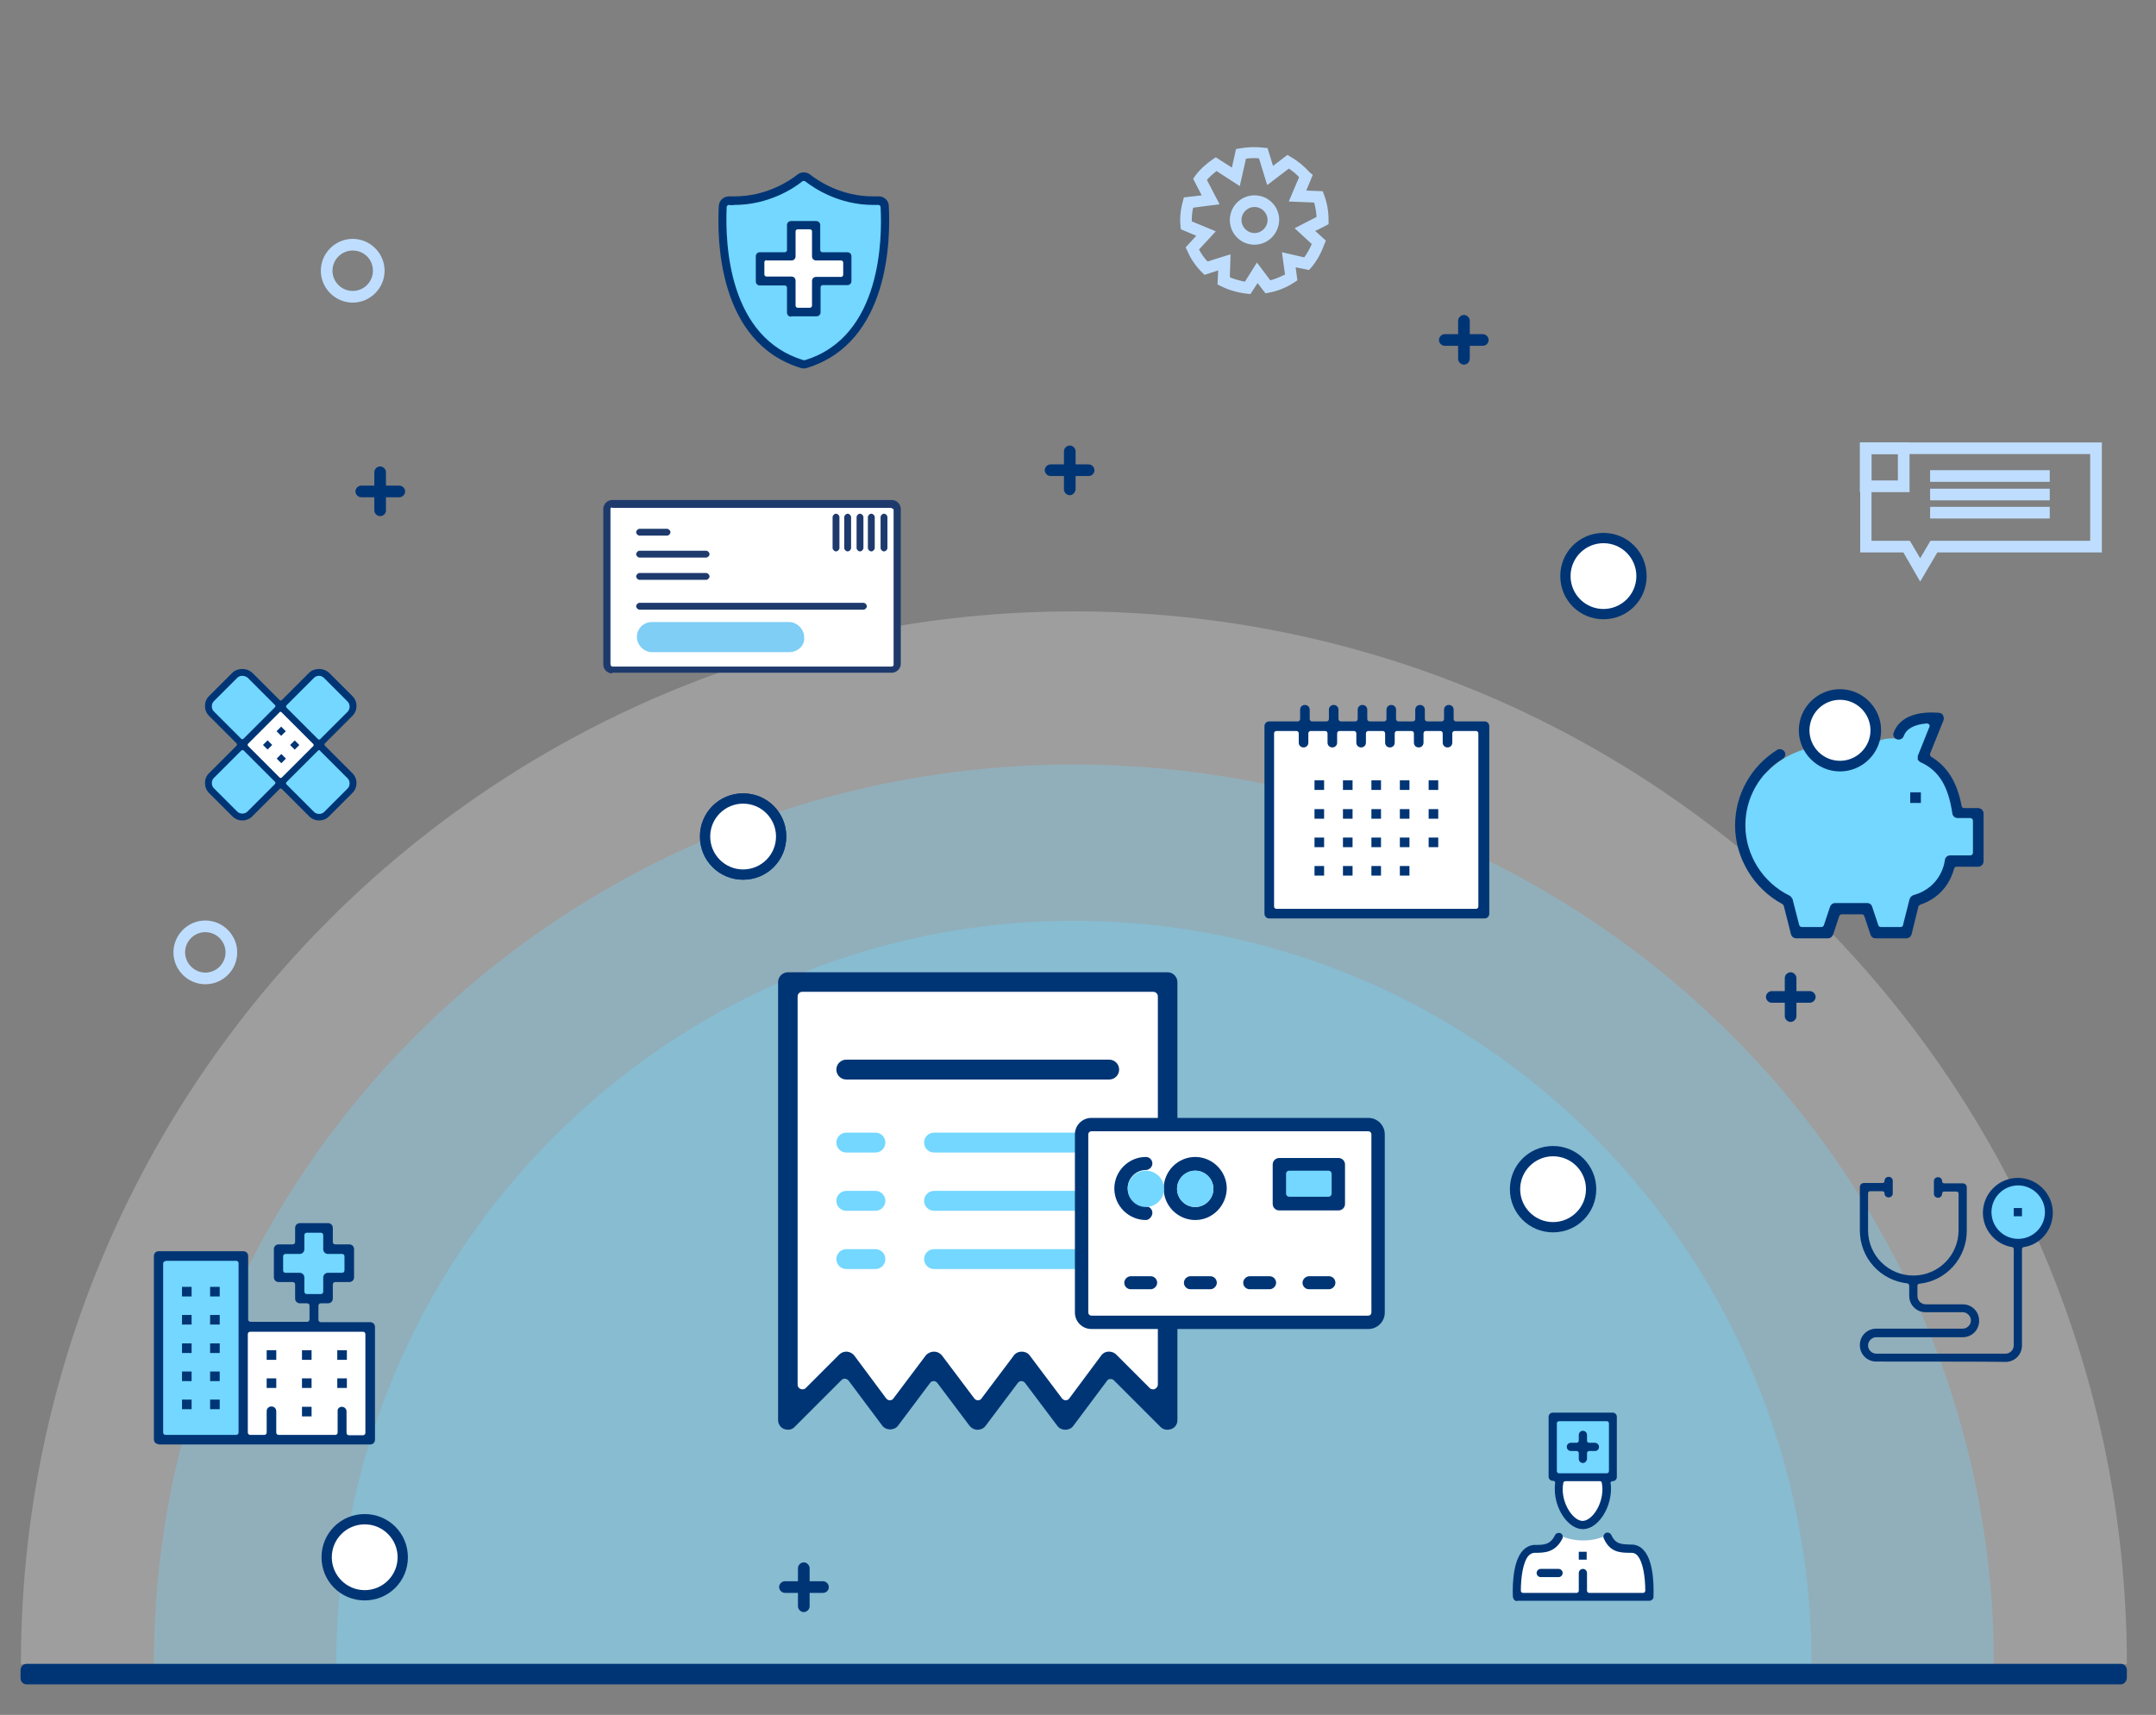 <?xml version="1.0" encoding="utf-8"?>
<!-- Generator: Adobe Illustrator 21.0.2, SVG Export Plug-In . SVG Version: 6.00 Build 0)  -->
<svg version="1.1" id="Livello_1" xmlns="http://www.w3.org/2000/svg" xmlns:xlink="http://www.w3.org/1999/xlink" x="0px" y="0px"
	 viewBox="0 0 629 500.4" style="enable-background:new 0 0 629 500.4;" xml:space="preserve">
<rect x="0" y="0" width="629" height="500.4" fill="#808080" stroke="none"/>
<style type="text/css">
	.st0{opacity:0.3;fill:#E2E2E2;}
	.st1{opacity:0.3;fill:#73D7FF;}
	.st2{opacity:0.32;fill:#73D7FF;}
	.st3{fill:#003575;}
	.st4{fill:#BFDEFF;}
	.st5{fill:#FFFFFF;}
	.st6{fill:none;stroke:#295082;stroke-width:2;stroke-miterlimit:10;}
	.st7{fill:#1E3A6D;}
	.st8{fill:#7ECEF5;}
	.st9{fill:#73D7FF;}
</style>
<path class="st0" d="M6.1,485.6c0-169.7,137.5-307.2,307.2-307.2s307.2,137.5,307.2,307.2"/>
<path class="st1" d="M44.9,485.6c0-145,120.2-262.5,268.4-262.5s268.4,117.5,268.4,262.5"/>
<path class="st2" d="M98.1,485.6c0-119.8,96.3-216.9,215.2-216.9s215.2,97.1,215.2,216.9"/>
<path class="st3" d="M618.7,491.5H7.8c-1,0-1.8-0.8-1.8-1.8v-2.4c0-1,0.8-1.8,1.8-1.8h610.9c1,0,1.8,0.8,1.8,1.8v2.4
	C620.4,490.7,619.6,491.5,618.7,491.5z"/>
<g>
	<g>
		<path class="st4" d="M560.2,169.7l-4.9-8.5h-12.6v-32.1h70.5v32.1h-48L560.2,169.7z M546,157.8h11.2l3,5.1l3-5.1h46.6v-25.3H546
			V157.8z"/>
	</g>
	<g>
		<path class="st4" d="M557.1,143.6h-14.5v-14.5h14.5V143.6z M546,140.2h7.7v-7.7H546V140.2z"/>
	</g>
	<g>
		<rect x="563.1" y="137.2" class="st4" width="34.9" height="3.4"/>
	</g>
	<g>
		<rect x="563.1" y="142.6" class="st4" width="34.9" height="3.4"/>
	</g>
	<g>
		<rect x="563.1" y="147.9" class="st4" width="34.9" height="3.4"/>
	</g>
</g>
<g>
	<g>
		<path class="st4" d="M364.8,85.8l-1-0.1c-2.6-0.3-5.2-1-7.6-2.2l-1-0.5l0.2-4.1l-4,1.3l-0.7-0.7c-1.8-1.8-3.3-3.9-4.3-6.3l-0.5-1
			l3.1-3.4l-4.5-1.9l-0.1-1c0-0.5-0.1-1.1-0.1-1.6c0-1.9,0.3-3.8,0.8-5.6l0.3-1.1l5.2-0.6l-2.5-4.8l0.6-0.9c1.4-1.9,3.2-3.5,5.1-4.8
			l0.9-0.6l4.7,3l1.2-5.4l1.1-0.2c2.3-0.4,4.6-0.5,7-0.2l1.1,0.1l1.6,5.2l4.2-3.2l1,0.6c2.1,1.2,4,2.8,5.6,4.6L383,51l-1.9,4.6
			l4.8,0.2l0.4,1.1c0.9,2.4,1.3,4.8,1.3,7.4l0,1.1l-0.9,0.5l-3,1.5l3.1,2.8l-0.4,1c-0.9,2.5-2.1,4.8-3.8,6.8l-0.7,0.8L378,78
			l0.5,3.8l-0.9,0.6c-2.3,1.5-4.7,2.5-7.4,3l-1,0.2l-2.3-3L364.8,85.8z M358.8,80.9c1.4,0.6,2.9,1,4.4,1.3l3.5-5.6l3.9,5.2
			c1.5-0.4,2.9-1,4.3-1.7l-0.9-6.5l6.5,1.5c0.9-1.2,1.6-2.5,2.2-3.9l-5-4.6l6.4-3.3c-0.1-1.4-0.3-2.8-0.7-4.2l-7.4-0.3l3-7.1
			c-0.9-1-1.9-1.8-3-2.5l-6.3,4.8l-2.4-7.8c-1.3-0.1-2.5-0.1-3.8,0.1l-1.8,8l-6.8-4.4c-1,0.8-1.9,1.6-2.8,2.6l3.7,7.1l-7.7,1
			c-0.3,1.2-0.4,2.4-0.4,3.7c0,0.1,0,0.2,0,0.3l7,2.9l-4.9,5.3c0.7,1.3,1.5,2.5,2.5,3.5l6.7-2.1L358.8,80.9z"/>
	</g>
	<g>
		<path class="st4" d="M366,71.4c-4,0-7.2-3.2-7.2-7.2c0-4,3.2-7.2,7.2-7.2s7.2,3.2,7.2,7.2C373.1,68.2,369.9,71.4,366,71.4z
			 M366,60.4c-2.1,0-3.8,1.7-3.8,3.8c0,2.1,1.7,3.8,3.8,3.8s3.8-1.7,3.8-3.8C369.8,62.1,368.1,60.4,366,60.4z"/>
	</g>
</g>
<g>
	<g>
		<g>
			<g>
				<g>
					<g>
						<g>
							<path class="st3" d="M317.6,138.9h-11.1c-0.9,0-1.7-0.8-1.7-1.7c0-0.9,0.8-1.7,1.7-1.7h11.1c0.9,0,1.7,0.8,1.7,1.7
								C319.3,138.1,318.6,138.9,317.6,138.9z"/>
						</g>
					</g>
				</g>
			</g>
		</g>
		<g>
			<g>
				<g>
					<g>
						<g>
							<path class="st3" d="M312.1,144.5c-0.9,0-1.7-0.8-1.7-1.7v-11.1c0-0.9,0.8-1.7,1.7-1.7c0.9,0,1.7,0.8,1.7,1.7v11.1
								C313.7,143.7,313,144.5,312.1,144.5z"/>
						</g>
					</g>
				</g>
			</g>
		</g>
	</g>
</g>
<g>
	<g>
		<g>
			<g>
				<g>
					<g>
						<g>
							<path class="st3" d="M240.1,464.8h-11.1c-0.9,0-1.7-0.8-1.7-1.7c0-0.9,0.8-1.7,1.7-1.7h11.1c0.9,0,1.7,0.8,1.7,1.7
								C241.8,464.1,241,464.8,240.1,464.8z"/>
						</g>
					</g>
				</g>
			</g>
		</g>
		<g>
			<g>
				<g>
					<g>
						<g>
							<path class="st3" d="M234.5,470.4c-0.9,0-1.7-0.8-1.7-1.7v-11.1c0-0.9,0.8-1.7,1.7-1.7c0.9,0,1.7,0.8,1.7,1.7v11.1
								C236.2,469.6,235.4,470.4,234.5,470.4z"/>
						</g>
					</g>
				</g>
			</g>
		</g>
	</g>
</g>
<g>
	<g>
		<g>
			<g>
				<g>
					<g>
						<g>
							<path class="st3" d="M528,292.6h-11.1c-0.9,0-1.7-0.8-1.7-1.7c0-0.9,0.8-1.7,1.7-1.7H528c0.9,0,1.7,0.8,1.7,1.7
								C529.7,291.8,528.9,292.6,528,292.6z"/>
						</g>
					</g>
				</g>
			</g>
		</g>
		<g>
			<g>
				<g>
					<g>
						<g>
							<path class="st3" d="M522.4,298.2c-0.9,0-1.7-0.8-1.7-1.7v-11.1c0-0.9,0.8-1.7,1.7-1.7c0.9,0,1.7,0.8,1.7,1.7v11.1
								C524.1,297.4,523.3,298.2,522.4,298.2z"/>
						</g>
					</g>
				</g>
			</g>
		</g>
	</g>
</g>
<g>
	<path class="st5" d="M216.8,255.7c-6.4,0-11.6-5.2-11.6-11.6s5.2-11.6,11.6-11.6s11.6,5.2,11.6,11.6S223.2,255.7,216.8,255.7z"/>
	<path class="st3" d="M216.8,233.5c5.8,0,10.6,4.8,10.6,10.6s-4.8,10.6-10.6,10.6c-5.8,0-10.6-4.8-10.6-10.6S211,233.5,216.8,233.5
		 M216.8,231.5c-7,0-12.6,5.6-12.6,12.6c0,7,5.6,12.6,12.6,12.6c7,0,12.6-5.6,12.6-12.6C229.4,237.1,223.8,231.5,216.8,231.5
		L216.8,231.5z"/>
</g>
<g>
	<path class="st5" d="M216.8,255.2c-6.1,0-11.1-5-11.1-11.1c0-6.1,5-11.1,11.1-11.1c6.1,0,11.1,5,11.1,11.1
		C227.9,250.2,222.9,255.2,216.8,255.2z"/>
	<path class="st3" d="M216.8,234.5c5.3,0,9.6,4.3,9.6,9.6s-4.3,9.6-9.6,9.6c-5.3,0-9.6-4.3-9.6-9.6S211.5,234.5,216.8,234.5
		 M216.8,231.5c-7,0-12.6,5.6-12.6,12.6s5.6,12.6,12.6,12.6s12.6-5.6,12.6-12.6S223.8,231.5,216.8,231.5L216.8,231.5z"/>
</g>
<g>
	<path class="st5" d="M453.1,358.1c-6.1,0-11.1-5-11.1-11.1s5-11.1,11.1-11.1c6.1,0,11.1,5,11.1,11.1S459.3,358.1,453.1,358.1z"/>
	<path class="st3" d="M453.1,337.4c5.3,0,9.6,4.3,9.6,9.6s-4.3,9.6-9.6,9.6s-9.6-4.3-9.6-9.6S447.8,337.4,453.1,337.4 M453.1,334.4
		c-7,0-12.6,5.6-12.6,12.6c0,7,5.6,12.6,12.6,12.6c7,0,12.6-5.6,12.6-12.6C465.7,340.1,460.1,334.4,453.1,334.4L453.1,334.4z"/>
</g>
<g>
	<path class="st5" d="M106.4,465.5c-6.1,0-11.1-5-11.1-11.1s5-11.1,11.1-11.1c6.1,0,11.1,5,11.1,11.1S112.6,465.5,106.4,465.5z"/>
	<path class="st3" d="M106.4,444.8c5.3,0,9.6,4.3,9.6,9.6s-4.3,9.6-9.6,9.6s-9.6-4.3-9.6-9.6S101.1,444.8,106.4,444.8 M106.4,441.8
		c-7,0-12.6,5.6-12.6,12.6s5.6,12.6,12.6,12.6s12.6-5.6,12.6-12.6S113.4,441.8,106.4,441.8L106.4,441.8z"/>
</g>
<g>
	<path class="st4" d="M102.9,88.3c-5.1,0-9.3-4.2-9.3-9.3c0-5.1,4.2-9.3,9.3-9.3c5.1,0,9.3,4.2,9.3,9.3
		C112.2,84.1,108,88.3,102.9,88.3z M102.9,73.1c-3.3,0-5.9,2.7-5.9,5.9c0,3.3,2.7,5.9,5.9,5.9c3.3,0,5.9-2.7,5.9-5.9
		C108.8,75.7,106.2,73.1,102.9,73.1z"/>
</g>
<g>
	<path class="st4" d="M59.9,287.2c-5.1,0-9.3-4.2-9.3-9.3c0-5.1,4.2-9.3,9.3-9.3c5.1,0,9.3,4.2,9.3,9.3
		C69.2,283.1,65,287.2,59.9,287.2z M59.9,272c-3.3,0-5.9,2.7-5.9,5.9s2.7,5.9,5.9,5.9c3.3,0,5.9-2.7,5.9-5.9S63.2,272,59.9,272z"/>
</g>
<g>
	<g>
		<g>
			<g>
				<g>
					<g>
						<g>
							<path class="st3" d="M116.5,145.1h-11.1c-0.9,0-1.7-0.8-1.7-1.7c0-0.9,0.8-1.7,1.7-1.7h11.1c0.9,0,1.7,0.8,1.7,1.7
								C118.2,144.3,117.4,145.1,116.5,145.1z"/>
						</g>
					</g>
				</g>
			</g>
		</g>
		<g>
			<g>
				<g>
					<g>
						<g>
							<path class="st3" d="M110.9,150.6c-0.9,0-1.7-0.8-1.7-1.7v-11.1c0-0.9,0.8-1.7,1.7-1.7c0.9,0,1.7,0.8,1.7,1.7V149
								C112.6,149.9,111.8,150.6,110.9,150.6z"/>
						</g>
					</g>
				</g>
			</g>
		</g>
	</g>
</g>
<path class="st6" d="M275.2,324.5"/>
<path class="st6" d="M302.6,377.4"/>
<g>
	<g>
		<g>
			<g>
				<rect x="177.6" y="147.2" class="st5" width="84.1" height="48.3"/>
			</g>
		</g>
		<g>
			<g>
				<g>
					<g>
						<path class="st7" d="M186.6,162.7c-0.5,0-1-0.5-1-1s0.5-1,1-1h19.4c0.5,0,1,0.5,1,1s-0.5,1-1,1H186.6z"/>
					</g>
				</g>
			</g>
			<g>
				<g>
					<g>
						<path class="st7" d="M186.6,156.3c-0.5,0-1-0.5-1-1s0.5-1,1-1h8c0.5,0,1,0.5,1,1s-0.5,1-1,1H186.6z"/>
					</g>
				</g>
			</g>
			<g>
				<g>
					<g>
						<path class="st7" d="M186.6,169.2c-0.5,0-1-0.5-1-1s0.5-1,1-1h19.4c0.5,0,1,0.5,1,1s-0.5,1-1,1H186.6z"/>
					</g>
				</g>
			</g>
			<g>
				<g>
					<g>
						<path class="st7" d="M186.6,177.9c-0.5,0-1-0.5-1-1c0-0.5,0.5-1,1-1h65.3c0.5,0,1,0.5,1,1s-0.5,1-1,1H186.6z"/>
					</g>
				</g>
			</g>
			<g>
				<g>
					<g>
						<path class="st7" d="M178.6,196.5c-1.5,0-2.6-1.3-2.6-2.6v-45.4c0-1.5,1.3-2.6,2.6-2.6h81.6c1.5,0,2.6,1.3,2.6,2.6v45.2
							c0,1.5-1.3,2.6-2.6,2.6h-81.6V196.5z M178.6,148c-0.3,0-0.5,0.3-0.5,0.5v45.2c0,0.5,0.3,0.8,0.5,0.8h81.6
							c0.3,0,0.5-0.3,0.5-0.5v-45.2c0-0.3,0-0.3-0.3-0.3l-0.3-0.3h-81.6V148z"/>
					</g>
				</g>
			</g>
		</g>
	</g>
	<g>
		<g>
			<g>
				<path class="st7" d="M251.9,159.9c0,0.5-0.5,1-1,1c-0.5,0-1-0.5-1-1v-9c0-0.5,0.5-1,1-1c0.5,0,1,0.5,1,1V159.9z"/>
			</g>
		</g>
	</g>
	<g>
		<g>
			<g>
				<path class="st7" d="M255.2,159.9c0,0.5-0.5,1-1,1c-0.5,0-1-0.5-1-1v-9c0-0.5,0.5-1,1-1c0.5,0,1,0.5,1,1V159.9z"/>
			</g>
		</g>
	</g>
	<g>
		<g>
			<g>
				<path class="st7" d="M258.9,159.9c0,0.5-0.5,1-1,1s-1-0.5-1-1v-9c0-0.5,0.5-1,1-1s1,0.5,1,1V159.9z"/>
			</g>
		</g>
	</g>
	<g>
		<g>
			<g>
				<path class="st7" d="M248.3,159.9c0,0.5-0.5,1-1,1s-1-0.5-1-1v-9c0-0.5,0.5-1,1-1s1,0.5,1,1V159.9z"/>
			</g>
		</g>
	</g>
	<g>
		<g>
			<g>
				<path class="st7" d="M244.9,159.9c0,0.5-0.5,1-1,1s-1-0.5-1-1v-9c0-0.5,0.5-1,1-1s1,0.5,1,1V159.9z"/>
			</g>
		</g>
	</g>
	<path class="st8" d="M230.2,190.3h-40c-2.3,0-4.4-2.1-4.4-4.4l0,0c0-2.6,2.1-4.4,4.4-4.4h40c2.3,0,4.4,2.1,4.4,4.4l0,0
		C234.9,188.3,232.8,190.3,230.2,190.3z"/>
</g>
<g>
	<g>
		<g>
			<polygon class="st9" points="234.5,51.8 243,56 251.3,58.5 257.9,59.3 257,79 248.9,97.7 234.4,106.6 226.5,102.1 219.5,96.4 
				213.6,85.5 211,68.6 211.4,58.7 219.4,58.6 224.3,57.4 229.5,55.1 			"/>
		</g>
	</g>
	<g>
		<polygon class="st5" points="246.8,74.9 237.7,74.9 237.7,65.7 231,65.7 231,74.9 221.9,74.9 221.9,81.5 231,81.5 231,90.7 
			237.7,90.7 237.7,81.5 246.8,81.5 		"/>
	</g>
	<g>
		<g>
			<g>
				<g>
					<path class="st3" d="M234.5,107.5c-0.3,0-0.6,0-0.8-0.1c-24.4-7.4-24.5-38-24-47.3c0.1-1.6,1.4-2.8,3-2.8c0,0,0.1,0,0.1,0
						c0.5,0,1,0,1.5,0c9.3,0,16-4.5,18.4-6.4c0.5-0.4,1.1-0.6,1.8-0.6c0.6,0,1.3,0.2,1.8,0.6c2.4,1.9,9.1,6.4,18.4,6.4
						c0.5,0,1.1,0,1.6,0c0,0,0.1,0,0.1,0c1.5,0,2.9,1.2,2.9,2.8c0.5,9.2,0.4,39.9-24,47.3C235,107.5,234.8,107.5,234.5,107.5z
						 M212.6,59.8c-0.1,0-0.3,0.1-0.4,0.2c-0.1,0.1-0.2,0.3-0.2,0.4c-0.5,11.2,0.7,38.1,22.4,44.7c0.1,0,0.1,0,0.2,0
						c0.1,0,0.1,0,0.2,0c22.5-6.8,22.6-35.9,22.1-44.7c0-0.3-0.3-0.6-0.6-0.6c0,0,0,0,0,0c-0.5,0-1,0-1.5,0c-10,0-17.2-4.8-19.9-6.9
						c-0.1-0.1-0.2-0.1-0.4-0.1s-0.3,0-0.4,0.1c-2.6,2.1-9.9,6.9-19.9,6.9C213.7,59.9,213.2,59.9,212.6,59.8
						C212.6,59.8,212.6,59.8,212.6,59.8z"/>
				</g>
			</g>
		</g>
		<g>
			<g>
				<g>
					<path class="st3" d="M230.8,92.4c-0.7,0-1.2-0.5-1.2-1.2v-7.3c0-0.3-0.3-0.6-0.6-0.6h-7.3c-0.7,0-1.2-0.5-1.2-1.2v-7.3
						c0-0.7,0.5-1.2,1.2-1.2h7.3c0.3,0,0.6-0.3,0.6-0.6v-7.3c0-0.7,0.5-1.2,1.2-1.2h7.3c0.7,0,1.2,0.5,1.2,1.2v7.3
						c0,0.3,0.3,0.6,0.6,0.6h7.3c0.7,0,1.2,0.5,1.2,1.2V82c0,0.7-0.5,1.2-1.2,1.2H240c-0.3,0-0.6,0.3-0.6,0.6v7.3
						c0,0.7-0.5,1.2-1.2,1.2H230.8z M223.6,75.9c-0.3,0-0.6,0.3-0.6,0.6v3.6c0,0.3,0.3,0.6,0.6,0.6h7.3c0.7,0,1.2,0.5,1.2,1.2v7.3
						c0,0.3,0.3,0.6,0.6,0.6h3.6c0.3,0,0.6-0.3,0.6-0.6V82c0-0.7,0.5-1.2,1.2-1.2h7.3c0.3,0,0.6-0.3,0.6-0.6v-3.6
						c0-0.3-0.3-0.6-0.6-0.6h-7.3c-0.7,0-1.2-0.5-1.2-1.2v-7.3c0-0.3-0.3-0.6-0.6-0.6h-3.6c-0.3,0-0.6,0.3-0.6,0.6v7.3
						c0,0.7-0.5,1.2-1.2,1.2H223.6z"/>
				</g>
			</g>
		</g>
	</g>
</g>
<g>
	<g>
		<g>
			<polygon class="st9" points="61.2,227 92.2,196 94.8,196.8 103,205 102.4,208.6 72.4,238.6 69,238 61.2,230.1 			"/>
		</g>
	</g>
	<g>
		<g>
			<polygon class="st9" points="91.8,238.2 60.8,207.2 61.6,204.6 69.8,196.4 73.5,197.1 103.4,227 102.8,230.4 95,238.2 			"/>
		</g>
	</g>
	<g>
		<g>
			
				<rect x="74.5" y="209.7" transform="matrix(0.707 -0.707 0.707 0.707 -129.606 121.721)" class="st5" width="15.2" height="15.2"/>
		</g>
	</g>
	<g>
		<g>
			<g>
				<path class="st3" d="M93.1,239.4c-1.1,0-2.1-0.4-2.9-1.2l-8-8c-0.1-0.1-0.2-0.1-0.3-0.1c-0.1,0-0.2,0-0.3,0.1l-8,8
					c-0.8,0.8-1.8,1.2-2.9,1.2c-1.1,0-2.1-0.4-2.9-1.2l-6.8-6.8c-0.8-0.8-1.2-1.8-1.2-2.9c0-1.1,0.4-2.1,1.2-2.9l8-8
					c0.2-0.2,0.2-0.5,0-0.7l-8-8c-0.8-0.8-1.2-1.8-1.2-2.9s0.4-2.1,1.2-2.9l6.8-6.8c0.7-0.7,1.8-1.1,2.9-1.1c1.1,0,2.1,0.4,2.9,1.1
					l8,8c0.1,0.1,0.2,0.1,0.3,0.1s0.2,0,0.3-0.1l8-8c0.7-0.7,1.8-1.1,2.9-1.1s2.1,0.4,2.9,1.1l6.8,6.8c0.8,0.8,1.2,1.8,1.2,2.9
					s-0.4,2.1-1.2,2.9l-8,8c-0.2,0.2-0.2,0.5,0,0.7l8,8c0.8,0.8,1.2,1.8,1.2,2.9c0,1.1-0.4,2.1-1.2,2.9l-6.8,6.8
					C95.2,239,94.2,239.4,93.1,239.4z M93.1,218.9c-0.1,0-0.2,0-0.3,0.1l-9.2,9.2c-0.2,0.2-0.2,0.5,0,0.7l8,8
					c0.4,0.4,0.9,0.6,1.5,0.6s1.1-0.2,1.5-0.6l6.8-6.8c0.4-0.4,0.6-0.9,0.6-1.5c0-0.6-0.2-1.1-0.6-1.5l-8-8
					C93.3,218.9,93.2,218.9,93.1,218.9z M70.7,218.9c-0.1,0-0.2,0-0.3,0.1l-8,8c-0.4,0.4-0.6,0.9-0.6,1.5c0,0.6,0.2,1.1,0.6,1.5
					l6.8,6.8c0.4,0.4,0.9,0.6,1.5,0.6c0.6,0,1.1-0.2,1.5-0.6l8-8c0.2-0.2,0.2-0.5,0-0.7l-9.2-9.2C71,218.9,70.9,218.9,70.7,218.9z
					 M81.9,207.7c-0.1,0-0.2,0-0.3,0.1l-9.2,9.2c-0.2,0.2-0.2,0.5,0,0.7l9.2,9.2c0.1,0.1,0.2,0.1,0.3,0.1c0.1,0,0.2,0,0.3-0.1
					l9.2-9.2c0.1-0.1,0.1-0.2,0.1-0.3s0-0.2-0.1-0.3l-9.2-9.2C82.1,207.8,82,207.7,81.9,207.7z M93.1,197.2c-0.6,0-1.1,0.2-1.5,0.6
					l-8,8c-0.2,0.2-0.2,0.5,0,0.7l9.2,9.2c0.1,0.1,0.2,0.1,0.3,0.1s0.2,0,0.3-0.1l8-8c0.8-0.8,0.8-2.2,0-3l-6.8-6.8
					C94.2,197.5,93.7,197.2,93.1,197.2z M70.7,197.2c-0.6,0-1.1,0.2-1.5,0.6l-6.8,6.8c-0.4,0.4-0.6,0.9-0.6,1.5
					c0,0.6,0.2,1.1,0.6,1.5l8,8c0.1,0.1,0.2,0.1,0.3,0.1c0.1,0,0.2,0,0.3-0.1l9.2-9.2c0.2-0.2,0.2-0.5,0-0.7l-8-8
					C71.9,197.5,71.3,197.2,70.7,197.2z"/>
			</g>
		</g>
		<g>
			<g>
				
					<rect x="81" y="212.4" transform="matrix(0.707 -0.708 0.708 0.707 -126.96 120.552)" class="st3" width="1.9" height="1.9"/>
			</g>
		</g>
		<g>
			<g>
				
					<rect x="84.9" y="216.4" transform="matrix(0.707 -0.708 0.708 0.707 -128.6 124.512)" class="st3" width="1.9" height="1.9"/>
			</g>
		</g>
		<g>
			<g>
				
					<rect x="77" y="216.4" transform="matrix(0.707 -0.708 0.708 0.707 -130.929 118.893)" class="st3" width="1.9" height="1.9"/>
			</g>
		</g>
		<g>
			<g>
				
					<rect x="81" y="220.4" transform="matrix(0.707 -0.708 0.708 0.707 -132.584 122.884)" class="st3" width="1.9" height="1.9"/>
			</g>
		</g>
	</g>
</g>
<g>
	<g>
		<polygon class="st9" points="101.6,364.7 95.4,364.7 95.4,358.6 88.1,358.6 88.1,364.7 81.9,364.7 81.9,372.1 88.1,372.1 
			88.1,378.3 95.4,378.3 95.4,372.1 101.6,372.1 		"/>
	</g>
	<g>
		<g>
			<rect x="46.4" y="367.2" class="st9" width="24.2" height="52.8"/>
		</g>
	</g>
	<g>
		<g>
			<rect x="71.8" y="387.3" class="st5" width="36.2" height="32.7"/>
		</g>
	</g>
	<g>
		<g>
			<g>
				<g>
					<path class="st3" d="M46.3,421.4c-0.8,0-1.4-0.6-1.4-1.4v-53.5c0-0.8,0.6-1.4,1.4-1.4h24.7c0.8,0,1.4,0.6,1.4,1.4v18.5
						c0,0.4,0.3,0.7,0.7,0.7h16.5c0.4,0,0.7-0.3,0.7-0.7V381c0-0.4-0.3-0.7-0.7-0.7h-2.1c-0.8,0-1.4-0.6-1.4-1.4v-4.1
						c0-0.4-0.3-0.7-0.7-0.7h-4.1c-0.8,0-1.4-0.6-1.4-1.4v-8.2c0-0.8,0.6-1.4,1.4-1.4h4.1c0.4,0,0.7-0.3,0.7-0.7v-4.1
						c0-0.8,0.6-1.4,1.4-1.4h8.2c0.8,0,1.4,0.6,1.4,1.4v4.1c0,0.4,0.3,0.7,0.7,0.7h4.1c0.8,0,1.4,0.6,1.4,1.4v8.2
						c0,0.8-0.6,1.4-1.4,1.4h-4.1c-0.4,0-0.7,0.3-0.7,0.7v4.1c0,0.8-0.6,1.4-1.4,1.4h-2.1c-0.4,0-0.7,0.3-0.7,0.7v4.1
						c0,0.4,0.3,0.7,0.7,0.7H108c0.8,0,1.4,0.6,1.4,1.4v32.9c0,0.8-0.6,1.4-1.4,1.4H46.3z M99.7,410.5c0.8,0,1.4,0.6,1.4,1.4v6.2
						c0,0.4,0.3,0.7,0.7,0.7h4.1c0.4,0,0.7-0.3,0.7-0.7v-28.8c0-0.4-0.3-0.7-0.7-0.7H73c-0.4,0-0.7,0.3-0.7,0.7V418
						c0,0.4,0.3,0.7,0.7,0.7h4.1c0.4,0,0.7-0.3,0.7-0.7v-6.2c0-0.8,0.6-1.4,1.4-1.4c0.8,0,1.4,0.6,1.4,1.4v6.2
						c0,0.4,0.3,0.7,0.7,0.7h16.5c0.4,0,0.7-0.3,0.7-0.7v-6.2C98.4,411.1,99,410.5,99.7,410.5z M48.3,368c-0.4,0-0.7,0.3-0.7,0.7
						V418c0,0.4,0.3,0.7,0.7,0.7h20.6c0.4,0,0.7-0.3,0.7-0.7v-49.4c0-0.4-0.3-0.7-0.7-0.7H48.3z M83.3,365.9c-0.4,0-0.7,0.3-0.7,0.7
						v4.1c0,0.4,0.3,0.7,0.7,0.7h4.1c0.8,0,1.4,0.6,1.4,1.4v4.1c0,0.4,0.3,0.7,0.7,0.7h4.1c0.4,0,0.7-0.3,0.7-0.7v-4.1
						c0-0.8,0.6-1.4,1.4-1.4h4.1c0.4,0,0.7-0.3,0.7-0.7v-4.1c0-0.4-0.3-0.7-0.7-0.7h-4.1c-0.8,0-1.4-0.6-1.4-1.4v-4.1
						c0-0.4-0.3-0.7-0.7-0.7h-4.1c-0.4,0-0.7,0.3-0.7,0.7v4.1c0,0.8-0.6,1.4-1.4,1.4H83.3z"/>
				</g>
			</g>
		</g>
		<g>
			<g>
				<g>
					<rect x="53.1" y="375.5" class="st3" width="2.8" height="2.8"/>
				</g>
			</g>
		</g>
		<g>
			<g>
				<g>
					<rect x="61.3" y="375.5" class="st3" width="2.8" height="2.8"/>
				</g>
			</g>
		</g>
		<g>
			<g>
				<g>
					<rect x="53.1" y="383.7" class="st3" width="2.8" height="2.8"/>
				</g>
			</g>
		</g>
		<g>
			<g>
				<g>
					<rect x="61.3" y="383.7" class="st3" width="2.8" height="2.8"/>
				</g>
			</g>
		</g>
		<g>
			<g>
				<g>
					<rect x="53.1" y="392" class="st3" width="2.8" height="2.8"/>
				</g>
			</g>
		</g>
		<g>
			<g>
				<g>
					<rect x="61.3" y="392" class="st3" width="2.8" height="2.8"/>
				</g>
			</g>
		</g>
		<g>
			<g>
				<g>
					<rect x="53.1" y="400.2" class="st3" width="2.8" height="2.8"/>
				</g>
			</g>
		</g>
		<g>
			<g>
				<g>
					<rect x="61.3" y="400.2" class="st3" width="2.8" height="2.8"/>
				</g>
			</g>
		</g>
		<g>
			<g>
				<g>
					<rect x="77.8" y="394" class="st3" width="2.8" height="2.8"/>
				</g>
			</g>
		</g>
		<g>
			<g>
				<g>
					<rect x="88.1" y="394" class="st3" width="2.8" height="2.8"/>
				</g>
			</g>
		</g>
		<g>
			<g>
				<g>
					<rect x="98.4" y="394" class="st3" width="2.8" height="2.8"/>
				</g>
			</g>
		</g>
		<g>
			<g>
				<g>
					<rect x="77.8" y="402.2" class="st3" width="2.8" height="2.8"/>
				</g>
			</g>
		</g>
		<g>
			<g>
				<g>
					<rect x="88.1" y="402.2" class="st3" width="2.8" height="2.8"/>
				</g>
			</g>
		</g>
		<g>
			<g>
				<g>
					<rect x="88.1" y="410.5" class="st3" width="2.8" height="2.8"/>
				</g>
			</g>
		</g>
		<g>
			<g>
				<g>
					<rect x="98.4" y="402.2" class="st3" width="2.8" height="2.8"/>
				</g>
			</g>
		</g>
		<g>
			<g>
				<g>
					<rect x="53.1" y="408.4" class="st3" width="2.8" height="2.8"/>
				</g>
			</g>
		</g>
		<g>
			<g>
				<g>
					<rect x="61.3" y="408.4" class="st3" width="2.8" height="2.8"/>
				</g>
			</g>
		</g>
	</g>
</g>
<g>
	<g>
		<g>
			<circle class="st9" cx="588.8" cy="353.7" r="8.3"/>
		</g>
	</g>
	<g>
		<g>
			<g>
				<g>
					<path class="st3" d="M547.4,397.3c-2.7,0-4.8-2.1-4.8-4.8s2.1-4.8,4.8-4.8h25.2c1.3,0,2.4-1.1,2.4-2.4s-1.1-2.4-2.4-2.4h-10.8
						c-2.7,0-4.8-2.1-4.8-4.8v-3c0-0.3-0.2-0.5-0.5-0.6c-8-0.9-13.9-7.5-13.9-15.5v-12.6c0-0.7,0.5-1.2,1.2-1.2h5.4
						c0.3,0,0.6-0.2,0.6-0.6c0-0.7,0.5-1.2,1.2-1.2c0.7,0,1.2,0.5,1.2,1.2v3.6c0,0.7-0.5,1.2-1.2,1.2c-0.7,0-1.2-0.5-1.2-1.2
						c0-0.3-0.2-0.6-0.6-0.6h-3.6c-0.3,0-0.6,0.2-0.6,0.6V359c0,7.3,5.9,13.2,13.2,13.2s13.2-5.9,13.2-13.2v-10.7
						c0-0.3-0.2-0.6-0.6-0.6h-3.6c-0.3,0-0.6,0.2-0.6,0.6c0,0.7-0.5,1.2-1.2,1.2c-0.7,0-1.2-0.5-1.2-1.2v-3.6c0-0.7,0.5-1.2,1.2-1.2
						s1.2,0.5,1.2,1.2c0,0.3,0.2,0.6,0.6,0.6h5.4c0.7,0,1.2,0.5,1.2,1.2v12.6c0,8-6,14.7-13.9,15.5c-0.3,0-0.5,0.3-0.5,0.6v3
						c0,1.3,1.1,2.4,2.4,2.4h10.8c2.7,0,4.8,2.1,4.8,4.8c0,2.7-2.1,4.8-4.8,4.8h-25.2c-1.3,0-2.4,1.1-2.4,2.4s1.1,2.4,2.4,2.4h37.7
						c1.3,0,2.4-1.1,2.4-2.4v-28v-0.1c0-0.3-0.2-0.6-0.5-0.6c-4.9-0.8-8.5-5.1-8.5-10c0-5.6,4.6-10.2,10.2-10.2s10.2,4.6,10.2,10.2
						c0,5-3.6,9.3-8.5,10c-0.3,0.1-0.5,0.3-0.5,0.6v0.1v28c0,2.7-2.1,4.8-4.8,4.8C585.1,397.3,547.4,397.3,547.4,397.3z
						 M588.8,345.9c-4.3,0-7.8,3.5-7.8,7.8c0,4.3,3.5,7.8,7.8,7.8c4.3,0,7.8-3.5,7.8-7.8C596.6,349.4,593,345.9,588.8,345.9z"/>
				</g>
			</g>
		</g>
		<g>
			<g>
				<g>
					<rect x="587.5" y="352.5" class="st3" width="2.4" height="2.4"/>
				</g>
			</g>
		</g>
	</g>
</g>
<g>
	<g>
		<g>
			<path class="st5" d="M480.6,457.8l-2.1-4.6l-4.1-0.7l-3-0.7l-2.1-2.1l-0.4-1.8c-2,1-4.4,1.6-7,1.6c-2.7,0-5.2-0.6-7.3-1.7
				l-0.2,0.8l-2,2.9l-4.7,0.6l-2.8,1.5l-2.4,8.3v4.3h38.4l0.7-1L480.6,457.8z"/>
		</g>
	</g>
	<g>
		<g>
			<ellipse class="st5" cx="461.9" cy="434.9" rx="6.7" ry="9.8"/>
		</g>
	</g>
	<g>
		<g>
			<rect x="453.3" y="413.7" class="st9" width="17.3" height="16.8"/>
		</g>
	</g>
	<g>
		<g>
			<g>
				<g>
					<path class="st3" d="M442.6,467.2c-0.6,0-1.1-0.5-1.2-1.1c-0.1-1-0.5-10.1,2.9-13.7c1-1,2.2-1.6,3.5-1.6c2.6,0,4.5,0,5.9-2.9
						c0.2-0.4,0.6-0.6,1.1-0.6c0.2,0,0.4,0,0.5,0.1c0.6,0.3,0.8,1,0.5,1.6c-2.1,4.1-5.3,4.1-8,4.1c-0.7,0-1.3,0.3-1.8,0.8
						c-1.7,1.8-2.3,6.5-2.3,10.3c0,0.3,0.3,0.6,0.6,0.6H460c0.3,0,0.6-0.3,0.6-0.6V459c0-0.6,0.5-1.2,1.2-1.2c0.6,0,1.2,0.5,1.2,1.2
						v5.2c0,0.3,0.3,0.6,0.6,0.6h15.8c0.3,0,0.6-0.3,0.6-0.6c0-3.8-0.6-8.4-2.3-10.3c-0.5-0.6-1.1-0.8-1.8-0.8l-0.5,0
						c-3,0-5.8-0.3-7.5-4.2c-0.3-0.6,0-1.3,0.6-1.6c0.2-0.1,0.3-0.1,0.5-0.1c0.5,0,0.9,0.3,1.1,0.7c1.2,2.7,2.9,2.7,5.6,2.8l0.3,0
						c1.3,0,2.5,0.5,3.5,1.6c3.4,3.6,2.9,12.7,2.9,13.7c0,0.6-0.6,1.1-1.2,1.1H442.6z"/>
				</g>
			</g>
		</g>
		<g>
			<g>
				<g>
					<path class="st3" d="M461.8,446.2c-4.2,0-8.2-5.7-8.2-11.7c0-0.5,0-1.1,0.1-1.7c0-0.2,0-0.3-0.1-0.5c-0.1-0.1-0.3-0.2-0.4-0.2
						H453c-0.6,0-1.2-0.5-1.2-1.2v-17.5c0-0.6,0.5-1.2,1.2-1.2h17.5c0.6,0,1.2,0.5,1.2,1.2V431c0,0.6-0.5,1.2-1.2,1.2h-0.1
						c-0.2,0-0.3,0.1-0.4,0.2c-0.1,0.1-0.2,0.3-0.1,0.5c0.1,0.6,0.1,1.1,0.1,1.7C469.9,440.5,466,446.2,461.8,446.2z M456.7,432.2
						c-0.3,0-0.5,0.2-0.6,0.4c-0.1,0.6-0.2,1.2-0.2,1.9c0,4.9,3.3,9.3,5.8,9.3c2.6,0,5.8-4.4,5.8-9.3c0-0.7-0.1-1.3-0.2-1.9
						c-0.1-0.3-0.3-0.4-0.6-0.4H456.7z M454.8,414.7c-0.3,0-0.6,0.3-0.6,0.6v14c0,0.3,0.3,0.6,0.6,0.6h14c0.3,0,0.6-0.3,0.6-0.6v-14
						c0-0.3-0.3-0.6-0.6-0.6H454.8z"/>
				</g>
			</g>
		</g>
		<g>
			<g>
				<g>
					<path class="st3" d="M461.8,426.9c-0.6,0-1.2-0.5-1.2-1.2V424c0-0.3-0.3-0.6-0.6-0.6h-1.7c-0.6,0-1.2-0.5-1.2-1.2
						s0.5-1.2,1.2-1.2h1.7c0.3,0,0.6-0.3,0.6-0.6v-1.7c0-0.6,0.5-1.2,1.2-1.2c0.6,0,1.2,0.5,1.2,1.2v1.7c0,0.3,0.3,0.6,0.6,0.6h1.7
						c0.6,0,1.2,0.5,1.2,1.2s-0.5,1.2-1.2,1.2h-1.7c-0.3,0-0.6,0.3-0.6,0.6v1.7C462.9,426.4,462.4,426.9,461.8,426.9z"/>
				</g>
			</g>
		</g>
		<g>
			<g>
				<g>
					<path class="st3" d="M449.5,460.2c-0.6,0-1.2-0.5-1.2-1.2c0-0.6,0.5-1.2,1.2-1.2h5.2c0.6,0,1.2,0.5,1.2,1.2
						c0,0.6-0.5,1.2-1.2,1.2H449.5z"/>
				</g>
			</g>
		</g>
		<g>
			<g>
				<g>
					<rect x="460.6" y="452.8" class="st3" width="2.3" height="2.3"/>
				</g>
			</g>
		</g>
	</g>
</g>
<g>
	<path class="st5" d="M467.8,179.2c-6.1,0-11.1-5-11.1-11.1c0-6.1,5-11.1,11.1-11.1c6.1,0,11.1,5,11.1,11.1
		C478.9,174.2,474,179.2,467.8,179.2z"/>
	<path class="st3" d="M467.8,158.5c5.3,0,9.6,4.3,9.6,9.6s-4.3,9.6-9.6,9.6s-9.6-4.3-9.6-9.6S462.5,158.5,467.8,158.5 M467.8,155.5
		c-7,0-12.6,5.6-12.6,12.6s5.6,12.6,12.6,12.6s12.6-5.6,12.6-12.6S474.8,155.5,467.8,155.5L467.8,155.5z"/>
</g>
<g>
	<g>
		<g>
			<polygon class="st5" points="230.5,287.2 230.5,411.4 248.4,398.3 260.5,412.9 273.6,399.1 286.3,413.7 297.7,399.1 310.7,413.7 
				325.7,397.2 339.9,412 339.9,287.2 			"/>
		</g>
	</g>
	<g>
		<g>
			<g>
				<g>
					<path class="st3" d="M229.9,417.2c-0.4,0-0.7-0.1-1.1-0.2c-1.1-0.4-1.8-1.5-1.8-2.6V286.6c0-1.6,1.3-2.9,2.9-2.9h110.7
						c1.6,0,2.9,1.3,2.9,2.9v127.8c0,1.2-0.7,2.2-1.8,2.6c-0.4,0.1-0.7,0.2-1.1,0.2c-0.8,0-1.5-0.3-2-0.8L325,402.8
						c-0.3-0.3-0.6-0.4-1-0.4c0,0-0.1,0-0.1,0c-0.4,0-0.8,0.2-1,0.6l-9.8,13.1c-0.5,0.7-1.4,1.1-2.3,1.1c-0.9,0-1.8-0.4-2.3-1.1
						l-9.4-12.5c-0.3-0.4-0.7-0.6-1.1-0.6c-0.4,0-0.9,0.2-1.1,0.6l-9.4,12.5c-0.5,0.7-1.4,1.1-2.3,1.1c-0.9,0-1.7-0.4-2.3-1.1
						l-9.4-12.5c-0.3-0.4-0.7-0.6-1.1-0.6c-0.4,0-0.9,0.2-1.1,0.6L262,416c-0.5,0.7-1.4,1.1-2.3,1.1c-0.9,0-1.8-0.4-2.3-1.1
						l-9.8-13.1c-0.2-0.3-0.6-0.5-1-0.6c0,0-0.1,0-0.1,0c-0.4,0-0.7,0.1-1,0.4l-13.6,13.6C231.4,416.9,230.6,417.2,229.9,417.2z
						 M272.5,394.4c0.9,0,1.7,0.4,2.3,1.1l9.4,12.5c0.3,0.4,0.7,0.6,1.1,0.6h0c0.4,0,0.9-0.2,1.1-0.6l9.4-12.5
						c0.5-0.7,1.4-1.1,2.3-1.1c0.9,0,1.8,0.4,2.3,1.1l9.4,12.5c0.3,0.4,0.7,0.6,1.1,0.6h0c0.4,0,0.9-0.2,1.1-0.6l9.3-12.5
						c0.5-0.7,1.3-1.1,2.1-1.1c0.1,0,0.2,0,0.2,0c0.7,0,1.5,0.3,2,0.8l9.8,9.8c0.3,0.3,0.6,0.4,1,0.4c0.2,0,0.4,0,0.5-0.1
						c0.5-0.2,0.9-0.7,0.9-1.3V290.8c0-0.8-0.6-1.4-1.4-1.4H234.1c-0.8,0-1.4,0.6-1.4,1.4V404c0,0.6,0.3,1.1,0.9,1.3
						c0.2,0.1,0.4,0.1,0.5,0.1c0.4,0,0.7-0.1,1-0.4l9.8-9.8c0.5-0.5,1.3-0.8,2-0.8c0.1,0,0.1,0,0.2,0c0.9,0.1,1.6,0.5,2.1,1.1
						l9.3,12.5c0.3,0.4,0.7,0.6,1.1,0.6h0c0.4,0,0.9-0.2,1.1-0.6l9.4-12.5C270.7,394.8,271.6,394.4,272.5,394.4z"/>
				</g>
			</g>
		</g>
		<g>
			<g>
				<g>
					<path class="st9" d="M246.9,336.3c-1.6,0-2.9-1.3-2.9-2.9s1.3-2.9,2.9-2.9h8.5c1.6,0,2.9,1.3,2.9,2.9s-1.3,2.9-2.9,2.9H246.9z"
						/>
				</g>
			</g>
		</g>
		<g>
			<g>
				<g>
					<path class="st9" d="M272.5,336.3c-1.6,0-2.9-1.3-2.9-2.9s1.3-2.9,2.9-2.9h50.4c1.6,0,2.9,1.3,2.9,2.9s-1.3,2.9-2.9,2.9H272.5z
						"/>
				</g>
			</g>
		</g>
		<g>
			<g>
				<g>
					<path class="st9" d="M246.9,353.3c-1.6,0-2.9-1.3-2.9-2.9s1.3-2.9,2.9-2.9h8.5c1.6,0,2.9,1.3,2.9,2.9s-1.3,2.9-2.9,2.9H246.9z"
						/>
				</g>
			</g>
		</g>
		<g>
			<g>
				<g>
					<path class="st9" d="M272.5,353.3c-1.6,0-2.9-1.3-2.9-2.9s1.3-2.9,2.9-2.9h50.4c1.6,0,2.9,1.3,2.9,2.9s-1.3,2.9-2.9,2.9H272.5z
						"/>
				</g>
			</g>
		</g>
		<g>
			<g>
				<g>
					<path class="st9" d="M246.9,370.3c-1.6,0-2.9-1.3-2.9-2.9c0-1.6,1.3-2.9,2.9-2.9h8.5c1.6,0,2.9,1.3,2.9,2.9
						c0,1.6-1.3,2.9-2.9,2.9H246.9z"/>
				</g>
			</g>
		</g>
		<g>
			<g>
				<g>
					<path class="st9" d="M272.5,370.3c-1.6,0-2.9-1.3-2.9-2.9c0-1.6,1.3-2.9,2.9-2.9h50.4c1.6,0,2.9,1.3,2.9,2.9
						c0,1.6-1.3,2.9-2.9,2.9H272.5z"/>
				</g>
			</g>
		</g>
		<g>
			<g>
				<g>
					<path class="st3" d="M246.9,315c-1.6,0-2.9-1.3-2.9-2.9s1.3-2.9,2.9-2.9h76.7c1.6,0,2.9,1.3,2.9,2.9s-1.3,2.9-2.9,2.9H246.9z"
						/>
				</g>
			</g>
		</g>
	</g>
</g>
<g>
	<g>
		<g>
			<rect x="315.7" y="328.9" class="st5" width="86" height="56.2"/>
		</g>
	</g>
	<g>
		<g>
			<rect x="373.5" y="340.4" class="st9" width="16.9" height="10.2"/>
		</g>
	</g>
	<g>
		<g>
			<g>
				<g>
					<path class="st3" d="M318.4,387.8c-2.7,0-4.8-2.2-4.8-4.8V331c0-2.7,2.2-4.8,4.8-4.8h80.8c2.7,0,4.8,2.2,4.8,4.8V383
						c0,2.7-2.2,4.8-4.8,4.8H318.4z M318.4,330.1c-0.5,0-0.9,0.4-0.9,0.9V383c0,0.5,0.4,0.9,0.9,0.9h80.8c0.5,0,0.9-0.4,0.9-0.9V331
						c0-0.5-0.4-0.9-0.9-0.9H318.4z"/>
				</g>
			</g>
		</g>
		<g>
			<g>
				<g>
					<path class="st3" d="M329.9,376.2c-1.1,0-1.9-0.9-1.9-1.9s0.9-1.9,1.9-1.9h5.8c1.1,0,1.9,0.9,1.9,1.9s-0.9,1.9-1.9,1.9H329.9z"
						/>
				</g>
			</g>
		</g>
		<g>
			<g>
				<g>
					<path class="st3" d="M347.3,376.2c-1.1,0-1.9-0.9-1.9-1.9s0.9-1.9,1.9-1.9h5.8c1.1,0,1.9,0.9,1.9,1.9s-0.9,1.9-1.9,1.9H347.3z"
						/>
				</g>
			</g>
		</g>
		<g>
			<g>
				<g>
					<path class="st3" d="M364.6,376.2c-1.1,0-1.9-0.9-1.9-1.9s0.9-1.9,1.9-1.9h5.8c1.1,0,1.9,0.9,1.9,1.9s-0.9,1.9-1.9,1.9H364.6z"
						/>
				</g>
			</g>
		</g>
		<g>
			<g>
				<g>
					<path class="st3" d="M381.9,376.2c-1.1,0-1.9-0.9-1.9-1.9s0.9-1.9,1.9-1.9h5.8c1.1,0,1.9,0.9,1.9,1.9s-0.9,1.9-1.9,1.9H381.9z"
						/>
				</g>
			</g>
		</g>
		<g>
			<g>
				<g>
					<path class="st3" d="M348.7,356c-5,0-9.2-4.1-9.2-9.2c0-5,4.1-9.2,9.2-9.2c5,0,9.2,4.1,9.2,9.2
						C357.8,351.9,353.7,356,348.7,356z M348.7,341.6c-2.9,0-5.3,2.4-5.3,5.3c0,2.9,2.4,5.3,5.3,5.3c2.9,0,5.3-2.4,5.3-5.3
						C354,344,351.6,341.6,348.7,341.6z"/>
				</g>
			</g>
		</g>
		<g>
			<g>
				<g>
					<path class="st3" d="M334.3,356c-5,0-9.2-4.1-9.2-9.2c0-5,4.1-9.2,9.2-9.2c1.1,0,1.9,0.9,1.9,1.9s-0.9,1.9-1.9,1.9
						c-2.9,0-5.3,2.4-5.3,5.3c0,2.9,2.4,5.3,5.3,5.3c1.1,0,1.9,0.9,1.9,1.9S335.3,356,334.3,356z"/>
				</g>
			</g>
		</g>
		<g>
			<g>
				<g>
					<path class="st3" d="M373.2,353.2c-1.1,0-1.9-0.9-1.9-1.9v-11.5c0-1.1,0.9-1.9,1.9-1.9h17.3c1.1,0,1.9,0.9,1.9,1.9v11.5
						c0,1.1-0.9,1.9-1.9,1.9H373.2z M376.1,341.6c-0.5,0-0.9,0.4-0.9,0.9v5.8c0,0.5,0.4,0.9,0.9,0.9h11.5c0.5,0,0.9-0.4,0.9-0.9
						v-5.8c0-0.5-0.4-0.9-0.9-0.9H376.1z"/>
				</g>
			</g>
		</g>
	</g>
	<g>
		<g>
			<circle class="st9" cx="348.7" cy="346.9" r="5.3"/>
		</g>
	</g>
	<g>
		<g>
			<circle class="st9" cx="334.3" cy="346.9" r="5.3"/>
		</g>
	</g>
</g>
<g>
	<g>
		<g>
			<rect x="370.1" y="212.7" class="st5" width="62.3" height="52.5"/>
		</g>
	</g>
	<g>
		<g>
			<g>
				<g>
					<rect x="383.5" y="227.7" class="st3" width="2.8" height="2.8"/>
				</g>
			</g>
		</g>
		<g>
			<g>
				<g>
					<rect x="391.8" y="227.7" class="st3" width="2.8" height="2.8"/>
				</g>
			</g>
		</g>
		<g>
			<g>
				<g>
					<rect x="400.1" y="227.7" class="st3" width="2.8" height="2.8"/>
				</g>
			</g>
		</g>
		<g>
			<g>
				<g>
					<rect x="408.4" y="227.7" class="st3" width="2.8" height="2.8"/>
				</g>
			</g>
		</g>
		<g>
			<g>
				<g>
					<rect x="416.8" y="227.7" class="st3" width="2.8" height="2.8"/>
				</g>
			</g>
		</g>
		<g>
			<g>
				<g>
					<rect x="383.5" y="236.1" class="st3" width="2.8" height="2.8"/>
				</g>
			</g>
		</g>
		<g>
			<g>
				<g>
					<rect x="391.8" y="236.1" class="st3" width="2.8" height="2.8"/>
				</g>
			</g>
		</g>
		<g>
			<g>
				<g>
					<rect x="400.1" y="236.1" class="st3" width="2.8" height="2.8"/>
				</g>
			</g>
		</g>
		<g>
			<g>
				<g>
					<rect x="408.4" y="236.1" class="st3" width="2.8" height="2.8"/>
				</g>
			</g>
		</g>
		<g>
			<g>
				<g>
					<rect x="416.8" y="236.1" class="st3" width="2.8" height="2.8"/>
				</g>
			</g>
		</g>
		<g>
			<g>
				<g>
					<rect x="383.5" y="244.4" class="st3" width="2.8" height="2.8"/>
				</g>
			</g>
		</g>
		<g>
			<g>
				<g>
					<rect x="391.8" y="244.4" class="st3" width="2.8" height="2.8"/>
				</g>
			</g>
		</g>
		<g>
			<g>
				<g>
					<rect x="400.1" y="244.4" class="st3" width="2.8" height="2.8"/>
				</g>
			</g>
		</g>
		<g>
			<g>
				<g>
					<rect x="408.4" y="244.4" class="st3" width="2.8" height="2.8"/>
				</g>
			</g>
		</g>
		<g>
			<g>
				<g>
					<rect x="416.8" y="244.4" class="st3" width="2.8" height="2.8"/>
				</g>
			</g>
		</g>
		<g>
			<g>
				<g>
					<rect x="383.5" y="252.7" class="st3" width="2.8" height="2.8"/>
				</g>
			</g>
		</g>
		<g>
			<g>
				<g>
					<rect x="391.8" y="252.7" class="st3" width="2.8" height="2.8"/>
				</g>
			</g>
		</g>
		<g>
			<g>
				<g>
					<rect x="400.1" y="252.7" class="st3" width="2.8" height="2.8"/>
				</g>
			</g>
		</g>
		<g>
			<g>
				<g>
					<rect x="408.4" y="252.7" class="st3" width="2.8" height="2.8"/>
				</g>
			</g>
		</g>
		<g>
			<g>
				<g>
					<path class="st3" d="M370.3,268c-0.8,0-1.4-0.6-1.4-1.4v-54.7c0-0.8,0.6-1.4,1.4-1.4h8.3c0.4,0,0.7-0.3,0.7-0.7v-2.7
						c0-0.8,0.6-1.4,1.4-1.4c0.8,0,1.4,0.6,1.4,1.4v2.7c0,0.4,0.3,0.7,0.7,0.7h4.2c0.4,0,0.7-0.3,0.7-0.7v-2.7
						c0-0.8,0.6-1.4,1.4-1.4c0.8,0,1.4,0.6,1.4,1.4v2.7c0,0.4,0.3,0.7,0.7,0.7h4.2c0.4,0,0.7-0.3,0.7-0.7v-2.7
						c0-0.8,0.6-1.4,1.4-1.4c0.8,0,1.4,0.6,1.4,1.4v2.7c0,0.4,0.3,0.7,0.7,0.7h4.2c0.4,0,0.7-0.3,0.7-0.7v-2.7
						c0-0.8,0.6-1.4,1.4-1.4c0.8,0,1.4,0.6,1.4,1.4v2.7c0,0.4,0.3,0.7,0.7,0.7h4.2c0.4,0,0.7-0.3,0.7-0.7v-2.7
						c0-0.8,0.6-1.4,1.4-1.4c0.8,0,1.4,0.6,1.4,1.4v2.7c0,0.4,0.3,0.7,0.7,0.7h4.2c0.4,0,0.7-0.3,0.7-0.7v-2.7
						c0-0.8,0.6-1.4,1.4-1.4c0.8,0,1.4,0.6,1.4,1.4v2.7c0,0.4,0.3,0.7,0.7,0.7h8.3c0.8,0,1.4,0.6,1.4,1.4v54.7
						c0,0.8-0.6,1.4-1.4,1.4H370.3z M372.4,213.3c-0.4,0-0.7,0.3-0.7,0.7v50.5c0,0.4,0.3,0.7,0.7,0.7h58.2c0.4,0,0.7-0.3,0.7-0.7
						V214c0-0.4-0.3-0.7-0.7-0.7h-6.2c-0.4,0-0.7,0.3-0.7,0.7v2.7c0,0.8-0.6,1.4-1.4,1.4c-0.8,0-1.4-0.6-1.4-1.4V214
						c0-0.4-0.3-0.7-0.7-0.7h-4.2c-0.4,0-0.7,0.3-0.7,0.7v2.7c0,0.8-0.6,1.4-1.4,1.4c-0.8,0-1.4-0.6-1.4-1.4V214
						c0-0.4-0.3-0.7-0.7-0.7h-4.2c-0.4,0-0.7,0.3-0.7,0.7v2.7c0,0.8-0.6,1.4-1.4,1.4c-0.8,0-1.4-0.6-1.4-1.4V214
						c0-0.4-0.3-0.7-0.7-0.7h-4.2c-0.4,0-0.7,0.3-0.7,0.7v2.7c0,0.8-0.6,1.4-1.4,1.4c-0.8,0-1.4-0.6-1.4-1.4V214
						c0-0.4-0.3-0.7-0.7-0.7h-4.2c-0.4,0-0.7,0.3-0.7,0.7v2.7c0,0.8-0.6,1.4-1.4,1.4c-0.8,0-1.4-0.6-1.4-1.4V214
						c0-0.4-0.3-0.7-0.7-0.7h-4.2c-0.4,0-0.7,0.3-0.7,0.7v2.7c0,0.8-0.6,1.4-1.4,1.4c-0.8,0-1.4-0.6-1.4-1.4V214
						c0-0.4-0.3-0.7-0.7-0.7H372.4z"/>
				</g>
			</g>
		</g>
	</g>
</g>
<g>
	<g>
		<path class="st9" d="M572.4,237.8l-5-12.8l-6.5-3.1l4.7-12.4l-9.8,1.6l-2.1,4.5c0,0-5.9-1.1-7.7,2.8c-0.5,1-2,2.2-2,2.2l-10.2,2.3
			l-5.4-4.8c-6.8,1.6-11,5.1-12.9,7.2c-0.9,0.9-2.6,1.4-2.6,1.4l-5.8,11.6l5.4,16.9l8.7,7.2l3.7,9.9h7.8l2.9-6.7h3.6v0.5h6.4l2,6.2
			h9.4l2.4-9.5l7.7-5.2l2.9-6.4l7.6-0.8l0.5-12.6L572.4,237.8z"/>
	</g>
	<g>
		<g>
			<circle class="st5" cx="536.8" cy="213.1" r="9.2"/>
		</g>
	</g>
	<g>
		<g>
			<g>
				<g>
					<rect x="557.3" y="231.2" class="st3" width="3.1" height="3.1"/>
				</g>
			</g>
		</g>
		<g>
			<g>
				<g>
					<path class="st3" d="M536.8,225.1c-6.6,0-12-5.4-12-12s5.4-12,12-12s12,5.4,12,12S543.4,225.1,536.8,225.1z M536.8,204.2
						c-4.9,0-8.9,4-8.9,8.9c0,4.9,4,8.9,8.9,8.9c4.9,0,8.9-4,8.9-8.9C545.7,208.2,541.7,204.2,536.8,204.2z"/>
				</g>
			</g>
		</g>
		<g>
			<g>
				<g>
					<path class="st3" d="M547.2,273.8c-0.7,0-1.3-0.4-1.5-1.1l-1.8-5.4c-0.1-0.3-0.4-0.5-0.7-0.5h-5.9c-0.3,0-0.6,0.2-0.7,0.5
						l-1.8,5.4c-0.2,0.6-0.8,1.1-1.5,1.1H524c-0.7,0-1.3-0.5-1.5-1.2l-2.1-8.3c-0.1-0.2-0.2-0.4-0.4-0.5
						c-8.4-4.5-13.8-13.5-13.8-22.9c0-9,4.6-17.3,12.3-22.1c0.2-0.2,0.5-0.2,0.8-0.2c0.5,0,1,0.3,1.3,0.7c0.5,0.7,0.2,1.7-0.5,2.1
						c-6.8,4.2-10.9,11.5-10.9,19.4c0,8.7,5.1,16.8,13,20.6c0,0,0.1,0,0.1,0.1c0.1,0,0.1,0.1,0.2,0.2l0.1,0.1c0,0,0.1,0.1,0.1,0.1
						c0,0,0,0,0,0.1c0,0,0,0.1,0.1,0.1c0.1,0.1,0.1,0.2,0.2,0.3c0,0,0,0.1,0,0.1l1.9,7.4c0.1,0.3,0.4,0.6,0.7,0.6h5.8
						c0.3,0,0.6-0.2,0.7-0.5l1.8-5.4c0.2-0.6,0.8-1.1,1.5-1.1h9.3c0.7,0,1.3,0.4,1.5,1.1l1.8,5.4c0.1,0.3,0.4,0.5,0.7,0.5h5.8
						c0.3,0,0.7-0.2,0.7-0.6l1.9-7.5c0-0.1,0.1-0.2,0.1-0.2c0.1-0.1,0.1-0.2,0.1-0.3c0.1-0.1,0.1-0.2,0.2-0.2l0.1-0.1
						c0.1-0.1,0.1-0.1,0.1-0.1c0.1-0.1,0.2-0.1,0.3-0.2c0.1,0,0.1-0.1,0.2-0.1c8.4-2.3,9.2-10.1,9.2-10.2c0.1-0.8,0.7-1.4,1.6-1.4
						h5.8c0.4,0,0.8-0.3,0.8-0.8v-9.3c0-0.4-0.3-0.8-0.8-0.8h-3.7c-0.8,0-1.4-0.6-1.5-1.3c-1.2-8.1-4-12.6-9.3-15c0,0,0,0,0,0
						c-0.1,0-0.1-0.1-0.2-0.1c0,0-0.1-0.1-0.1-0.1c0,0-0.1-0.1-0.1-0.1c0,0-0.1-0.1-0.1-0.1c0,0,0-0.1-0.1-0.1c0,0-0.1-0.1-0.1-0.1
						c0,0-0.1-0.1-0.1-0.1c0,0,0-0.1,0-0.1c0,0,0-0.1,0-0.1c0,0,0-0.1,0-0.1c0,0,0-0.1,0-0.1c0,0,0-0.1,0-0.2c0-0.1,0-0.1,0-0.2
						c0-0.1,0-0.1,0-0.2c0,0,0,0,0-0.1l3.4-8.5c0.1-0.2,0.1-0.5-0.1-0.7c-0.1-0.2-0.4-0.3-0.6-0.3c0,0,0,0-0.1,0
						c-3.6,0.3-5.9,1.5-6.7,3.7c-0.2,0.6-0.8,1-1.5,1c-0.2,0-0.4,0-0.5-0.1c-0.4-0.1-0.7-0.4-0.9-0.8c-0.2-0.4-0.2-0.8,0-1.2
						c1.9-5,7.6-5.8,10.9-5.8c1.4,0,2.3,0.1,2.4,0.1c0.5,0.1,0.9,0.3,1.1,0.8c0.2,0.4,0.3,0.9,0.1,1.4l-3.9,9.7
						c-0.1,0.3,0,0.7,0.3,0.9c4.8,2.9,7.6,7.5,8.9,14.4c0.1,0.4,0.4,0.6,0.7,0.6h4.1c0.9,0,1.6,0.7,1.6,1.6v13.9
						c0,0.9-0.7,1.6-1.6,1.6h-6.3c-0.3,0-0.6,0.2-0.7,0.6c-0.8,2.9-3.1,8.2-9.9,10.5c-0.2,0.1-0.4,0.3-0.5,0.5l-2,8.1
						c-0.2,0.7-0.8,1.2-1.5,1.2H547.2z"/>
				</g>
			</g>
		</g>
	</g>
</g>
<g>
	<g>
		<g>
			<g>
				<g>
					<g>
						<g>
							<path class="st3" d="M432.6,100.9h-11.1c-0.9,0-1.7-0.8-1.7-1.7c0-0.9,0.8-1.7,1.7-1.7h11.1c0.9,0,1.7,0.8,1.7,1.7
								C434.3,100.1,433.6,100.9,432.6,100.9z"/>
						</g>
					</g>
				</g>
			</g>
		</g>
		<g>
			<g>
				<g>
					<g>
						<g>
							<path class="st3" d="M427.1,106.4c-0.9,0-1.7-0.8-1.7-1.7V93.6c0-0.9,0.8-1.7,1.7-1.7c0.9,0,1.7,0.8,1.7,1.7v11.1
								C428.7,105.7,428,106.4,427.1,106.4z"/>
						</g>
					</g>
				</g>
			</g>
		</g>
	</g>
</g>
</svg>
